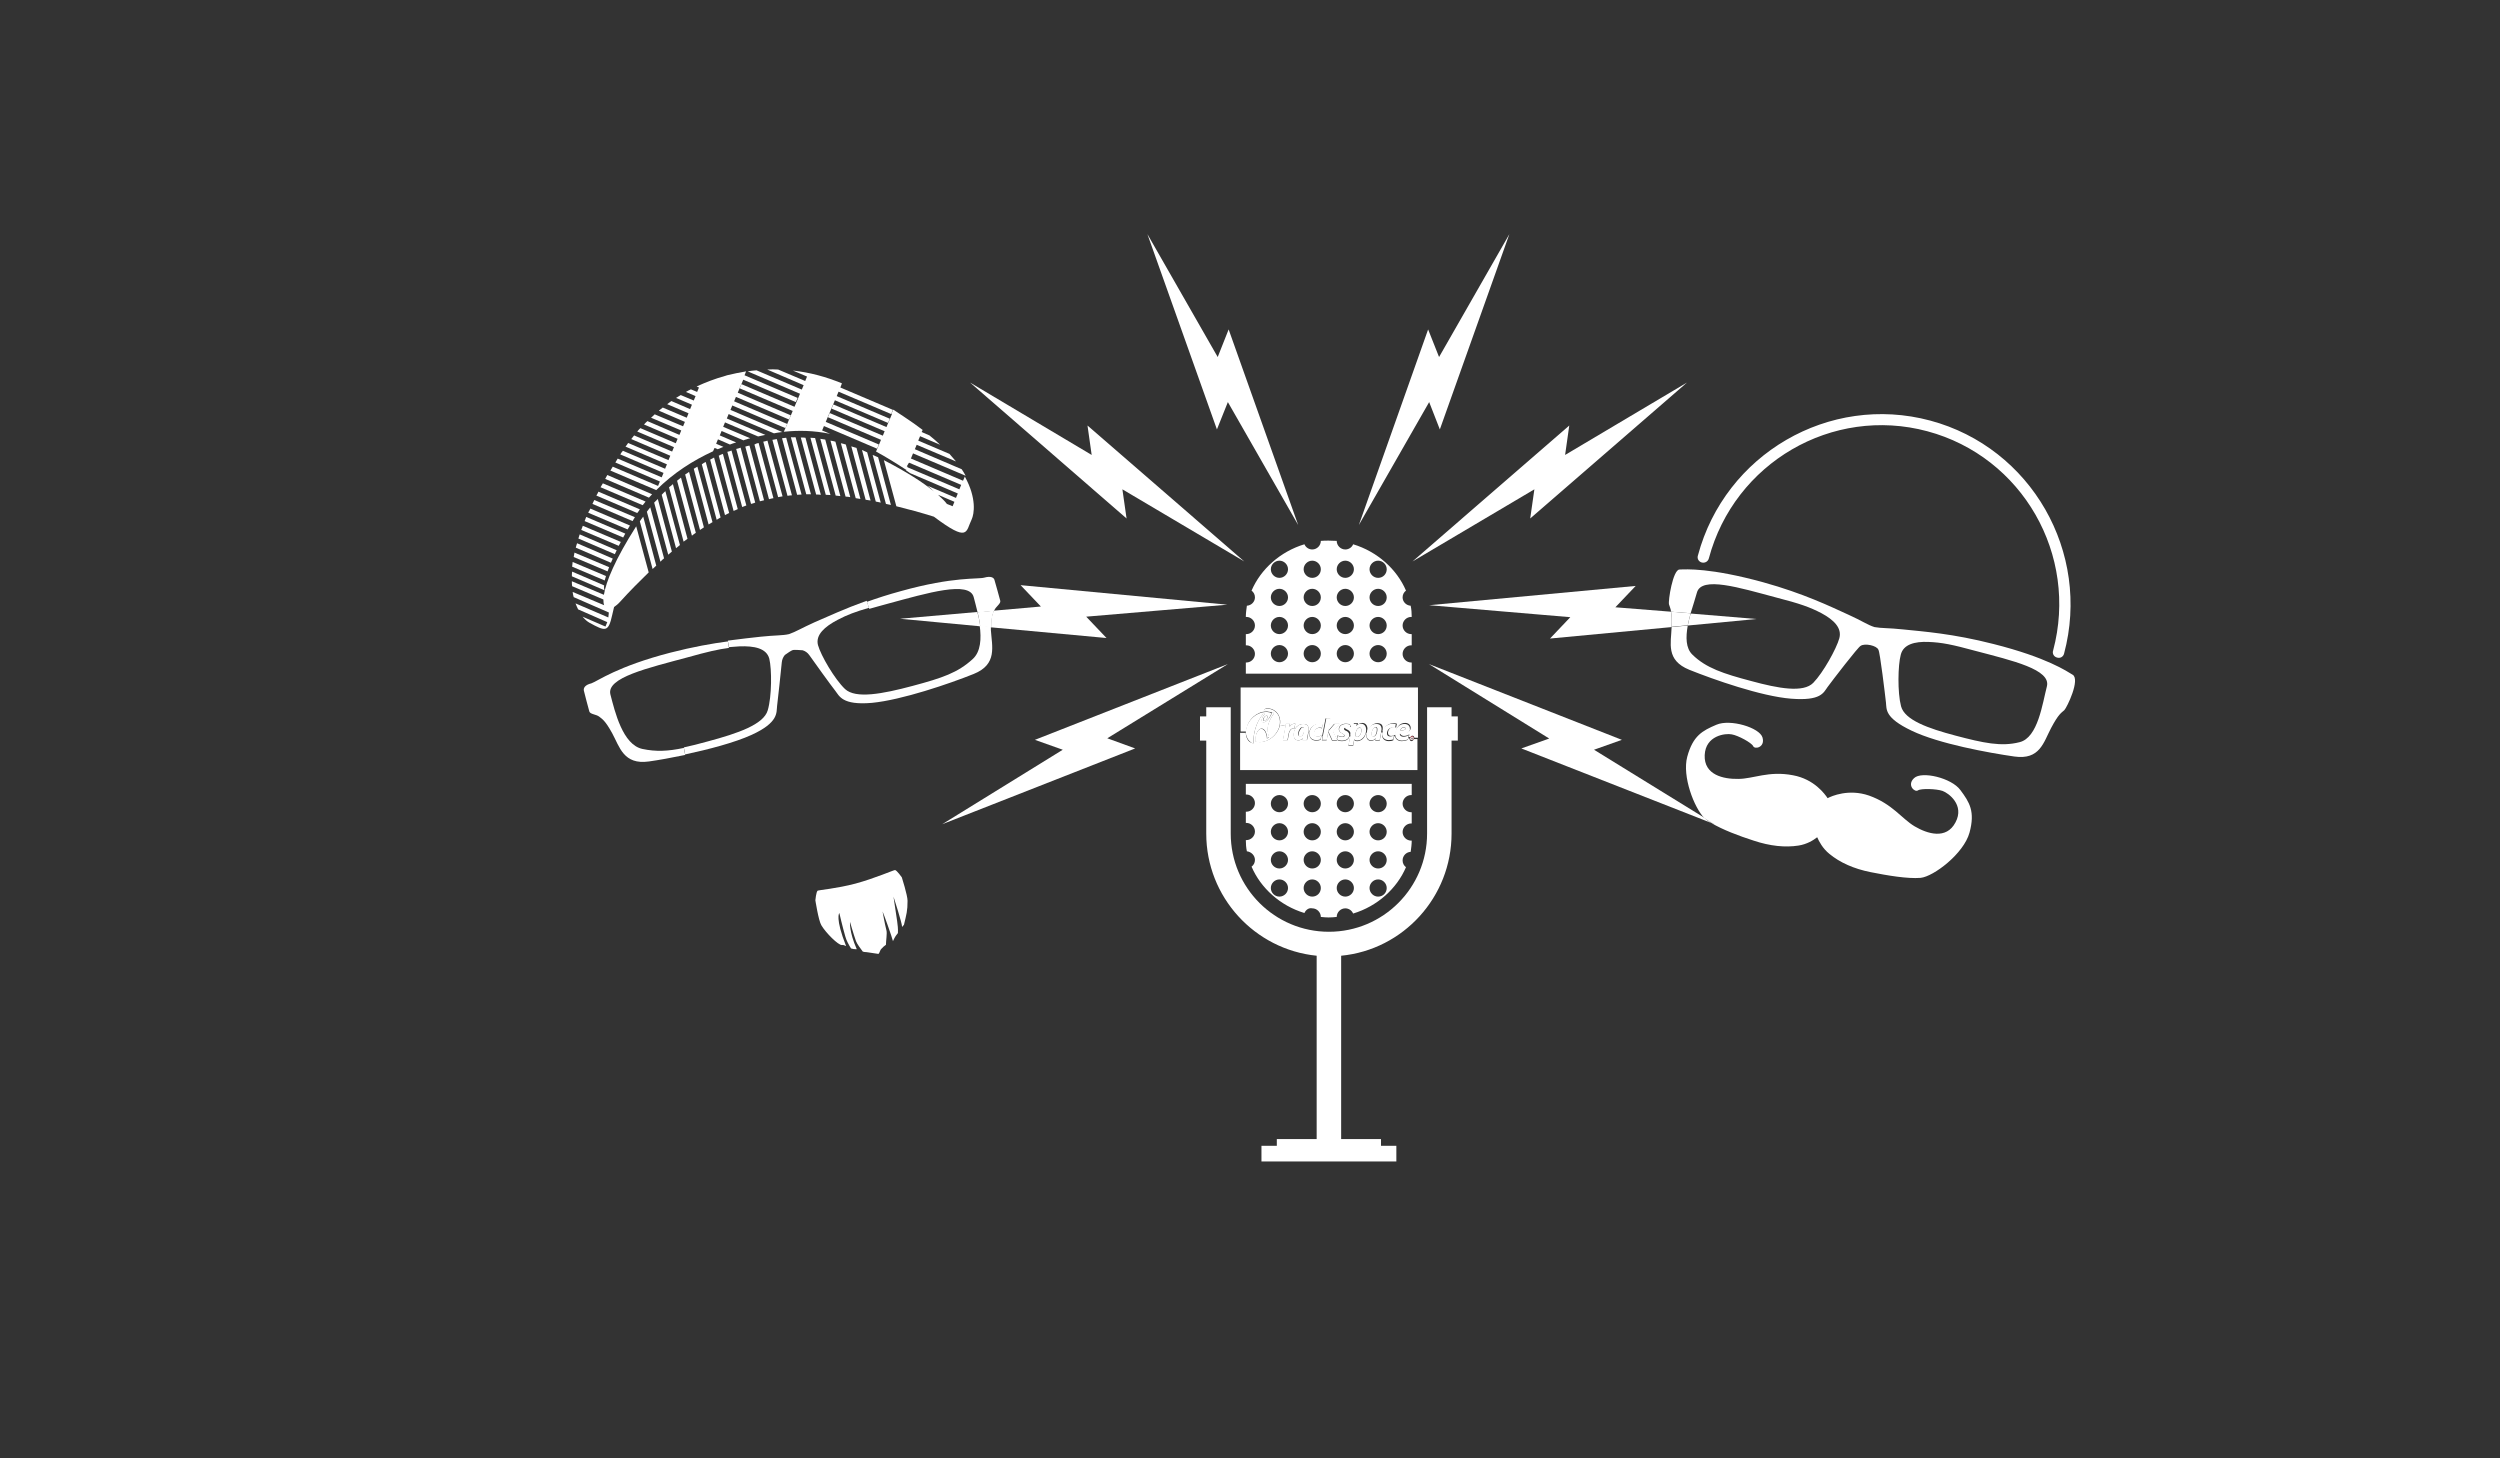 <?xml version="1.0" encoding="utf-8"?>
<!-- Generator: Adobe Illustrator 18.1.1, SVG Export Plug-In . SVG Version: 6.00 Build 0)  -->
<svg version="1.1" id="Layer_1" xmlns="http://www.w3.org/2000/svg" xmlns:xlink="http://www.w3.org/1999/xlink" x="0px" y="0px"
	 viewBox="0 0 960 560" enable-background="new 0 0 960 560" xml:space="preserve">
<rect x="0" y="0" width="960" height="560" fill="#333333" stroke="none"/>
<g>
	<g>
		<g id="XMLID_1_">
			<g>
				<path fill="#FFFFFF" d="M795.9,259.1c3,1.8-2.2,12.6-3.2,13.6c-1.1,1-2.2,1.4-5.1,6.9c-2.9,5.5-4.3,12.3-14.1,10.9
					s-29-4.9-39.4-9.9c-10.5-5-9.6-8.2-9.9-10.9c-0.3-2.7-2.3-19.5-2.9-20.2c-0.6-1.6-5.2-2.6-6.8-1.5c-0.9,0.3-11.1,13.6-12.7,15.8
					c-1.6,2.2-2.5,5.4-14,4.5c-11.5-0.9-29.9-7.4-39.1-11.1c-9.1-3.7-7-10.2-6.8-16.4l6.2-0.6c-0.8,4.5-0.8,8.7,1.8,11.2
					c5.2,5.1,11.9,7.3,22.5,10.1c10.6,2.9,20.1,4.6,23.9,0.7c3.8-3.9,8.9-13.1,10-17.1c1.1-4-2.2-7.1-6.8-9.6
					c-4.6-2.4-8.3-3.7-17.6-6.1c-13.9-3.7-28.6-8.3-30.3-1.8c-0.6,2.2-1.5,4.9-2.4,7.9l-7.5-0.6c-0.2-1.4-0.6-2-0.8-2.8
					c-0.4-1.4,1.5-13.3,4-13.4c2.6-0.1,11.8-0.7,32.2,4.9c15.5,4.3,25.8,9.3,32.8,12.5c5.1,2.3,7.3,3.9,9.9,4.7
					c2.7,0.5,5.4,0.3,11,0.9c7.7,0.8,19.1,1.6,34.7,5.6C786.1,252.5,793.7,257.8,795.9,259.1z M786,263.6
					c1.7-6.5-13.2-9.9-27.2-13.6c-9.2-2.5-13.1-3.3-18.3-3.5c-5.2-0.2-9.6,0.9-10.6,4.9c-1.1,4-1.3,14.5,0.1,19.8s10.4,8.5,21,11.3
					c10.6,2.8,17.5,4.3,24.5,2.5C782.6,283.3,784.3,270.1,786,263.6z"/>
				<path fill="#FFFFFF" d="M741.2,161.5c38.8,10.4,61.8,50.6,51.4,89.5c-0.3,1.2-1.5,1.9-2.7,1.5c-1.2-0.3-1.9-1.5-1.5-2.7
					c9.8-36.7-11.8-74.4-48.3-84.2c-36.5-9.8-74.1,12.1-83.9,48.8c-0.3,1.2-1.5,1.9-2.7,1.6c-1.2-0.3-1.9-1.5-1.5-2.7
					C662.4,174.4,702.4,151.1,741.2,161.5z"/>
				<path fill="#FFFFFF" d="M752.8,303.4c3.5,4.7,5.7,8.2,3.5,16.3c-2.2,8.1-13.8,16.9-18.8,17.4c-5,0.4-12.7-0.9-19.2-2.2
					c-6.5-1.3-11.8-3.7-15.8-7c-2.6-2.1-4-4.8-4.7-6.4c-1.4,1.1-3.9,2.7-7.2,3.2c-5.1,0.8-10.9,0.2-17.2-1.9
					c-5.6-1.8-12-4.2-16.3-6.8l1.2,0.5l-3.8-2.3c0,0,0,0,0,0c-4-4.1-8.6-16.1-6.6-23.6c2.2-8.1,5.8-10,11.2-12.3
					c5.3-2.3,16.6,1.1,17.7,4.9c1.1,3.8-3,4.7-3.6,3.3c-0.6-1.3-5.8-4.1-8.2-4.5c-2.4-0.5-10.1,0.4-10.4,8
					c-0.3,7.6,7.2,9.2,12.9,9.1c5.7,0,11.7-3.2,21-1.4c8.2,1.5,12.3,7.3,13.3,8.8c1.5-0.8,8.1-3.7,15.9-1c9,3.2,12.6,8.9,17.5,11.8
					c4.9,2.9,12.2,5.2,15.7-1.5c3.6-6.7-2.7-11.3-5-12.1c-2.3-0.8-8.2-1-9.4-0.2c-1.2,0.9-4.4-2-1.5-4.7
					C737.9,296,749.4,298.7,752.8,303.4z"/>
				<path fill="#FFFFFF" d="M674.5,237.7l-26.4,2.5c0.3-1.5,0.7-3.1,1.1-4.6L674.5,237.7z"/>
				<path fill="#FFFFFF" d="M658.4,316.5l-1.2-0.5c-0.5-0.3-1-0.6-1.5-1c-0.3-0.2-0.7-0.5-1-0.9L658.4,316.5z"/>
				<path fill="#FFFFFF" d="M657.1,316l-72.9-28.6l10.7-3.8L548.7,255l74.1,29.1l-10.7,3.8l42.5,26.2c0,0,0,0,0,0
					c0.3,0.4,0.7,0.6,1,0.9C656.1,315.4,656.6,315.7,657.1,316z"/>
				<path fill="#FFFFFF" d="M641.7,234.9l7.5,0.6c-0.4,1.5-0.8,3.1-1.1,4.6l-6.2,0.6c0-0.1,0-0.1,0-0.2
					C642,237.7,641.9,236,641.7,234.9z"/>
				<polygon fill="#FFFFFF" points="647.8,146.9 587.6,199.1 589.2,187.9 542.4,215.6 602.6,163.4 601,174.7 				"/>
				<path fill="#FFFFFF" d="M641.7,234.9c0.2,1.2,0.3,2.9,0.2,5.7c0,0.1,0,0.1,0,0.2l-46.7,4.4l7.8-8.2l-54.2-4.6l79.3-7.4l-7.8,8.2
					L641.7,234.9z"/>
				<polygon fill="#FFFFFF" points="579.6,89.9 552.9,164.9 548.8,154.4 521.8,201.6 548.4,126.5 552.6,137.1 				"/>
				<path fill="#FFFFFF" d="M559.8,275.1v9.3h-2.4v35.7c0,24.4-18.6,44.6-42.4,46.9v70.4h15.3v2.6h5.9v6h-51.8v-6h5.9v-2.6h15.3V367
					c-23.8-2.4-42.4-22.5-42.4-46.9v-35.7h-2.4v-9.3h2.4v-3.5h9.4v48.5c0,20.8,16.9,37.7,37.7,37.7c20.8,0,37.7-16.9,37.7-37.7
					v-48.5h9.4v3.5H559.8z"/>
				<path fill="#FFFFFF" d="M542,283.5l0-0.2l0-0.2h0.1h0c0,0,0.1,0,0.1,0c0,0,0,0,0.1,0c0.1,0,0.1,0.1,0.1,0.2
					c0,0.1-0.1,0.1-0.2,0.2c0,0,0,0-0.1,0C542.2,283.5,542.1,283.5,542,283.5L542,283.5L542,283.5z"/>
				<path fill="#BE1E2D" d="M542,283.4l0,0.2h0.1h0c0,0,0.1,0,0.1,0c0,0,0,0,0.1,0c0.1,0,0.1-0.1,0.2-0.2c0-0.1,0-0.1-0.1-0.2
					c0,0,0,0-0.1,0c0,0,0,0-0.1,0h0h-0.1L542,283.4z M541.9,283.4l0-0.3v0h0.2c0,0,0.1,0,0.1,0c0,0,0.1,0,0.1,0
					c0.1,0,0.2,0.1,0.2,0.2c0,0,0,0,0,0c0,0.1-0.1,0.2-0.2,0.3l0.1,0.4h-0.1l-0.1-0.4h-0.1h0H542l-0.1,0.4h-0.1c0,0,0,0,0,0l0.1-0.4
					v0L541.9,283.4z"/>
				<path fill="#FFFFFF" d="M542,283.1l0,0.3l-0.1,0.3v0l-0.1,0.4c0,0,0,0,0,0h0.1l0.1-0.4h0.1h0h0.1l0.1,0.4h0.1l-0.1-0.4
					c0.1,0,0.2-0.1,0.2-0.3c0,0,0,0,0,0c0-0.1-0.1-0.2-0.2-0.2c0,0,0,0-0.1,0c0,0-0.1,0-0.1,0L542,283.1L542,283.1z M541.5,283.5
					c0-0.4,0.4-0.7,0.8-0.7s0.6,0.3,0.6,0.7c0,0.4-0.4,0.7-0.8,0.7C541.7,284.2,541.4,283.9,541.5,283.5z"/>
				<path fill="#BE1E2D" d="M542.2,282.9c-0.4,0-0.7,0.3-0.8,0.7c0,0.4,0.2,0.7,0.6,0.7c0.4,0,0.7-0.3,0.8-0.7
					C542.9,283.2,542.6,282.9,542.2,282.9z M542.1,284.3c-0.4,0-0.8-0.4-0.7-0.8c0-0.1,0-0.1,0-0.2c0.1-0.4,0.4-0.6,0.8-0.6
					c0.4,0,0.8,0.4,0.7,0.8C542.9,284,542.5,284.3,542.1,284.3z"/>
				<path fill="#FFFFFF" d="M539.6,280.1c-0.3,0.3-0.9,0.4-1.9,0.4h0v0c0.2-0.6,0.7-1.2,1.4-1.2c0.4,0,0.6,0.2,0.6,0.5
					C539.7,279.9,539.7,280,539.6,280.1z"/>
				<path fill="#FFFFFF" d="M537.7,280.5c1,0,1.7-0.1,1.9-0.4c0.1-0.1,0.1-0.2,0.1-0.4c0-0.3-0.3-0.5-0.6-0.5
					C538.3,279.3,537.8,279.9,537.7,280.5L537.7,280.5L537.7,280.5z M541,281c-0.6,0.6-1.7,0.9-3.5,0.8h0v0c0,0.2,0.1,0.4,0.2,0.6
					c0.2,0.3,0.7,0.5,1.2,0.5c0.8,0,1.4-0.2,2.1-0.6h0l-0.2,1l-0.1,0.6c0,0,0,0,0,0c-0.9,0.4-1.9,0.5-2.3,0.5
					c-1.4,0-2.4-0.7-2.6-1.9c0-0.2-0.1-0.4-0.1-0.7c0-0.9,0.3-1.9,1-2.6c0.7-0.8,1.6-1.2,2.6-1.2c1.3,0,2.1,0.7,2.1,1.9
					C541.5,280.3,541.3,280.7,541,281z"/>
				<path fill="#FFFFFF" d="M530.9,281c0.4-1.8,1.9-3.1,3.9-3.1c0.5,0,0.9,0.1,1.2,0.2c0,0,0,0,0,0l-0.3,1.5c0,0,0,0,0,0s0,0,0,0
					c-0.3-0.2-0.6-0.2-1-0.2c-1.3,0-2.1,1.1-2.1,2.2c0,0.9,0.6,1.2,1.2,1.2c0.5,0,1-0.1,1.5-0.4c0,0,0,0,0,0v0l-0.3,1.5
					c-0.4,0.2-1.1,0.3-1.7,0.3c-1.6,0-2.6-1-2.6-2.5C530.8,281.5,530.9,281.3,530.9,281z"/>
				<path fill="#FFFFFF" d="M526.6,281.8c0-0.7,0.4-1.6,0.8-2.1c0.2-0.2,0.5-0.4,0.7-0.4c0.4,0,0.6,0.2,0.6,0.7c0,0.1,0,0.3,0,0.5
					c0,0.2-0.1,0.4-0.1,0.7c-0.2,1-0.8,1.7-1.4,1.7C526.9,282.9,526.6,282.5,526.6,281.8z"/>
				<path fill="#FFFFFF" d="M526.5,284.3c-1.2,0-1.8-1.1-1.8-2.1c0-0.3,0-0.6,0.1-0.9c0.2-0.9,0.6-1.7,1.2-2.3c0.7-0.7,1.5-1,2.5-1
					c0.7,0,1.3,0.2,1.6,0.6c0.5,0.6,0.5,1.5,0.3,2.2l0,0.2l-0.6,3.2c0,0,0,0,0,0h-1.7c0,0,0,0,0,0l0.1-0.8c0,0,0,0,0,0c0,0,0,0,0,0
					C527.9,284,527.3,284.3,526.5,284.3z M527.5,279.7c-0.5,0.5-0.8,1.4-0.8,2.1c0,0.6,0.2,1,0.7,1c0.7,0,1.2-0.7,1.4-1.7
					c0-0.2,0.1-0.5,0.1-0.7c0-0.2,0-0.4,0-0.5c0-0.4-0.2-0.7-0.6-0.7C528,279.3,527.7,279.4,527.5,279.7z"/>
				<path fill="#FFFFFF" d="M522.8,280.4c0,1.2-0.7,2.6-1.7,2.6c-0.8,0-0.6-1.2-0.5-1.6c0.2-1.2,0.8-1.9,1.5-1.9
					C522.7,279.4,522.8,280.1,522.8,280.4z"/>
				<path fill="#FFFFFF" d="M521.1,283c1,0,1.7-1.4,1.7-2.6c0-0.3-0.1-1-0.7-1c-0.7,0-1.2,0.8-1.5,1.9
					C520.5,281.8,520.3,283,521.1,283z M518.5,282.6l0.9-4.6c0,0,0,0,0,0l1.6,0c0,0,0,0,0,0c0,0,0,0,0,0l-0.2,0.8c0,0,0,0,0,0
					c0,0,0,0,0,0l0,0c0.5-0.6,1.1-0.9,1.8-0.9c1.2,0,2,0.9,2,2.3c0,0.3,0,0.6-0.1,1c-0.2,1.1-0.9,2.2-1.9,2.8
					c-1.2,0.6-2.2,0.4-2.6-0.1l-0.4,2.3c0,0,0,0,0,0h-1.8c0,0,0,0,0,0c0,0,0,0,0,0L518.5,282.6z"/>
				<path fill="#FFFFFF" d="M518.1,282.2c0,0.1,0,0.3,0,0.4c-0.1,0.4-0.2,0.7-0.5,1c-0.5,0.5-1.3,0.8-2.3,0.8
					c-0.7,0-1.5-0.2-1.9-0.5c0,0,0,0,0,0l0.3-1.4v0c0,0,0,0,0,0c0.4,0.3,1.2,0.5,1.8,0.5c0.5,0,0.8-0.2,0.8-0.5
					c0-0.3-0.2-0.5-0.8-0.8c-0.9-0.4-1.3-1-1.3-1.6c0-1.3,1.1-2.1,2.7-2.1c0.8,0,1.3,0.2,1.6,0.3c0,0,0,0,0,0l-0.2,1.4h0
					c0,0,0,0,0,0c-0.3-0.2-0.8-0.3-1.4-0.3c-0.5,0-0.8,0.2-0.8,0.5c0,0.2,0.2,0.5,0.7,0.7C517.4,280.8,518.1,281.3,518.1,282.2z"/>
				<path fill="#FFFFFF" d="M512,280.9l1.4,3l0.1,0.3v0c0,0,0,0,0,0h-1.9h0l-1.5-3.3v0l0-0.1c0,0,0,0,0,0l2.4-2.8c0,0,0,0,0,0h2
					c0,0,0,0,0,0c0,0,0,0,0,0L512,280.9z"/>
				<path fill="#FFFFFF" d="M510.1,280.8C510.1,280.8,510.1,280.8,510.1,280.8L510.1,280.8l0,0.1c0,0,0,0,0,0l-0.6,3.2c0,0,0,0,0,0
					h-1.8v0l0.3-1.6l1.3-6.7v0h1.8l0,0L510.1,280.8z"/>
				<path fill="#FFFFFF" d="M506.8,279.4c-1.3,0-2.1,1.1-2.1,2.2c0,0.9,0.6,1.2,1.2,1.2c0.5,0,0.9-0.1,1.5-0.4h0c0,0,0,0,0,0
					l-0.3,1.5c0,0,0,0,0,0c-0.4,0.2-1.1,0.3-1.7,0.3c-1.6,0-2.6-1-2.6-2.5c0-0.3,0-0.5,0.1-0.8c0.4-1.8,1.9-3.1,3.9-3.1
					c0.5,0,0.9,0.1,1.2,0.2c0,0,0,0,0,0l-0.3,1.5c0,0,0,0,0,0h0C507.5,279.5,507.1,279.4,506.8,279.4z"/>
				<path fill="#FFFFFF" d="M500.2,279.3c0.4,0,0.6,0.2,0.6,0.7c0,0.1,0,0.3,0,0.5c0,0.2-0.1,0.4-0.1,0.7c-0.2,1-0.8,1.7-1.4,1.7
					c-0.4,0-0.6-0.4-0.6-1c0-0.7,0.4-1.6,0.9-2.1C499.7,279.4,499.9,279.3,500.2,279.3z"/>
				<path fill="#FFFFFF" d="M500.1,284.2l0.1-0.8c0,0,0,0,0,0c0,0,0,0,0,0c-0.3,0.6-1,0.9-1.7,0.9c-1.2,0-1.8-1.1-1.8-2.1
					c0-0.8,0.2-1.6,0.6-2.3c0.2-0.4,0.4-0.7,0.7-0.9c0.7-0.7,1.5-1,2.5-1c0.7,0,1.3,0.2,1.6,0.6c0.5,0.6,0.5,1.5,0.3,2.2l0,0.2
					l-0.6,3.2c0,0,0,0,0,0L500.1,284.2C500.1,284.2,500.1,284.2,500.1,284.2L500.1,284.2z M500.6,281.1c0-0.2,0.1-0.5,0.1-0.7
					c0-0.2,0.1-0.4,0-0.5c0-0.4-0.2-0.7-0.6-0.7c-0.2,0-0.5,0.1-0.7,0.4c-0.5,0.5-0.9,1.4-0.9,2.1c0,0.6,0.2,1,0.6,1
					C499.9,282.9,500.5,282.2,500.6,281.1z"/>
				<polygon fill="#FFFFFF" points="471.8,126.5 498.5,201.6 471.5,154.4 467.3,164.9 440.6,89.9 467.6,137.1 				"/>
				<path fill="#FFFFFF" d="M495.2,279.1C495.2,279.1,495.2,279.1,495.2,279.1c0.5-0.8,1.1-1.2,1.9-1.2c0.1,0,0.2,0,0.3,0
					c0,0,0,0,0,0l-0.4,1.8h0c-0.1,0-0.2,0-0.3,0c-1.2,0-1.7,1.2-1.9,2.2l-0.4,2.3c0,0,0,0,0,0h-1.8c0,0,0,0,0,0l1-5.4h0l0.1-0.8
					c0,0,0,0,0,0h1.6c0,0,0,0,0,0L495.2,279.1C495.1,279.1,495.1,279.1,495.2,279.1z"/>
				<path fill="#FFFFFF" d="M518.4,278.2C518.4,278.2,518.4,278.2,518.4,278.2c-0.3-0.2-0.8-0.3-1.6-0.3c-1.6,0-2.7,0.9-2.7,2.1
					c0,0.6,0.4,1.2,1.3,1.6c0.5,0.3,0.8,0.5,0.8,0.8c0,0.3-0.3,0.5-0.8,0.5c-0.6,0-1.4-0.3-1.8-0.5c0,0,0,0,0,0v0l-0.3,1.4
					c0,0,0,0,0,0l-0.1,0l-1.4-3l2.5-2.8c0,0,0,0,0,0c0,0,0,0,0,0h-2c0,0,0,0,0,0l-2.4,2.8c0,0,0,0,0,0c0,0,0,0,0,0l0.9-4.9l0,0h-1.8
					v0l-1.3,6.7l-0.5-0.1c0,0,0,0,0,0h0c-0.6,0.3-1,0.4-1.5,0.4c-0.6,0-1.2-0.3-1.2-1.2c0-1.1,0.8-2.2,2.1-2.2c0.4,0,0.7,0.1,1,0.2
					h0c0,0,0,0,0,0l0.3-1.5c0,0,0,0,0,0c-0.3-0.1-0.8-0.2-1.2-0.2c-2,0-3.6,1.3-3.9,3.1l-0.4-0.1l0-0.2c0.1-0.7,0.2-1.6-0.3-2.2
					c-0.3-0.4-0.9-0.6-1.6-0.6c-1,0-1.8,0.4-2.5,1c-0.3,0.3-0.5,0.6-0.7,0.9l-0.3-0.2l0.4-1.8c0,0,0,0,0,0c-0.1,0-0.2,0-0.3,0
					c-0.7,0-1.4,0.4-1.9,1.2c0,0,0,0,0,0c0,0,0,0,0,0l0.2-1.1c0,0,0,0,0,0h-1.6c0,0,0,0,0,0l-0.1,0.8h0l-2.2-0.4
					c0.1-0.5,0.1-1.1,0.1-1.6c-0.2-3-2.5-5-5.5-4.8c-0.3,0.3-0.6,0.6-0.8,0.9h0c0,0,0,0,0,0c0.4,0,0.7-0.1,1-0.1
					c0.9,0,1.7,0.2,2.4,0.5l-0.2,0.3c-1.1-0.4-2.4-0.5-3.8-0.2c-3.5,0.9-6.1,4.2-6.1,7.5h-2.2v-16.9h68.1v19.3h-1.4
					c0-0.4-0.3-0.8-0.7-0.8c-0.4,0-0.7,0.3-0.8,0.6l-0.6-0.1l0.2-1h0c-0.7,0.4-1.4,0.6-2.1,0.6c-0.5,0-0.9-0.2-1.2-0.5
					c-0.1-0.2-0.2-0.4-0.2-0.6v0h0c1.7,0,2.8-0.2,3.5-0.8c0.3-0.3,0.5-0.7,0.5-1.2c0-1.1-0.9-1.9-2.1-1.9c-1,0-2,0.4-2.6,1.2
					c-0.6,0.7-1,1.7-1,2.6c0,0.2,0,0.5,0.1,0.7l-0.4,0.1v0c0,0,0,0,0,0c-0.5,0.3-1,0.4-1.5,0.4c-0.6,0-1.2-0.3-1.2-1.2
					c0-1.1,0.8-2.2,2.1-2.2c0.4,0,0.7,0.1,1,0.2c0,0,0,0,0,0s0,0,0,0l0.3-1.5c0,0,0,0,0,0c-0.3-0.1-0.8-0.2-1.2-0.2
					c-2,0-3.6,1.3-3.9,3.1l-0.4-0.1l0-0.2c0.1-0.7,0.2-1.6-0.3-2.2c-0.4-0.4-0.9-0.6-1.6-0.6c-1,0-1.8,0.4-2.5,1
					c-0.6,0.6-1,1.4-1.2,2.3l-0.3-0.1c0.1-0.3,0.1-0.6,0.1-1c0-1.4-0.8-2.3-2-2.3c-0.7,0-1.3,0.3-1.8,0.9l0,0c0,0,0,0,0,0
					c0,0,0,0,0,0l0.2-0.8c0,0,0,0,0,0c0,0,0,0,0,0l-1.6,0c0,0,0,0,0,0l-0.9,4.6l-0.4-0.1c0-0.1,0-0.3,0-0.4c0-0.9-0.7-1.4-1.4-1.7
					c-0.5-0.2-0.7-0.4-0.7-0.7c0-0.3,0.3-0.5,0.8-0.5c0.6,0,1.1,0.2,1.4,0.3c0,0,0,0,0,0h0L518.4,278.2z"/>
				<path fill="#FFFFFF" d="M532.5,218.6c0-1.8-1.5-3.3-3.3-3.3c-1.8,0-3.3,1.5-3.3,3.3c0,1.8,1.5,3.3,3.3,3.3
					C531.1,221.9,532.5,220.4,532.5,218.6z M480.6,226.8c3.5-8.2,11-15,20.3-17.8c0.5,1.2,1.7,2,3,2c1.8,0,3.3-1.5,3.3-3.3
					c1-0.1,2-0.1,3-0.1c1,0,2.1,0.1,3.1,0.1c0,1.8,1.5,3.3,3.3,3.3c1.4,0,2.6-0.9,3-2c9.3,2.8,16.8,9.6,20.3,17.8
					c-0.8,0.6-1.3,1.5-1.3,2.6c0,1.7,1.4,3.1,3.1,3.2c0.3,1.4,0.4,2.9,0.4,4.3c-0.1,0-0.1,0-0.2,0c-1.8,0-3.3,1.5-3.3,3.3
					s1.5,3.3,3.3,3.3c0.1,0,0.1,0,0.2,0v4.3c-0.1,0-0.1,0-0.2,0c-1.8,0-3.3,1.5-3.3,3.3c0,1.8,1.5,3.3,3.3,3.3c0.1,0,0.1,0,0.2,0
					v4.3h-63.7v-4.3c0.1,0,0.1,0,0.2,0c1.8,0,3.3-1.5,3.3-3.3c0-1.8-1.5-3.3-3.3-3.3c-0.1,0-0.1,0-0.2,0v-4.3c0.1,0,0.1,0,0.2,0
					c1.8,0,3.3-1.5,3.3-3.3s-1.5-3.3-3.3-3.3c-0.1,0-0.1,0-0.2,0c0-1.4,0.2-2.9,0.4-4.3c1.7-0.1,3.1-1.5,3.1-3.2
					C481.9,228.3,481.4,227.4,480.6,226.8z M491.3,215.3c-1.8,0-3.3,1.5-3.3,3.3c0,1.8,1.5,3.3,3.3,3.3c1.8,0,3.3-1.5,3.3-3.3
					C494.6,216.8,493.1,215.3,491.3,215.3z M532.5,229.4c0-1.8-1.5-3.3-3.3-3.3c-1.8,0-3.3,1.5-3.3,3.3c0,1.8,1.5,3.3,3.3,3.3
					C531.1,232.7,532.5,231.2,532.5,229.4z M532.5,240.2c0-1.8-1.5-3.3-3.3-3.3c-1.8,0-3.3,1.5-3.3,3.3s1.5,3.3,3.3,3.3
					C531.1,243.5,532.5,242,532.5,240.2z M532.5,251c0-1.8-1.5-3.3-3.3-3.3c-1.8,0-3.3,1.5-3.3,3.3c0,1.8,1.5,3.3,3.3,3.3
					C531.1,254.3,532.5,252.8,532.5,251z M519.9,218.6c0-1.8-1.5-3.3-3.3-3.3c-1.8,0-3.3,1.5-3.3,3.3c0,1.8,1.5,3.3,3.3,3.3
					C518.4,221.9,519.9,220.4,519.9,218.6z M519.9,229.4c0-1.8-1.5-3.3-3.3-3.3c-1.8,0-3.3,1.5-3.3,3.3c0,1.8,1.5,3.3,3.3,3.3
					C518.4,232.7,519.9,231.2,519.9,229.4z M519.9,240.2c0-1.8-1.5-3.3-3.3-3.3c-1.8,0-3.3,1.5-3.3,3.3s1.5,3.3,3.3,3.3
					C518.4,243.5,519.9,242,519.9,240.2z M519.9,251c0-1.8-1.5-3.3-3.3-3.3c-1.8,0-3.3,1.5-3.3,3.3c0,1.8,1.5,3.3,3.3,3.3
					C518.4,254.3,519.9,252.8,519.9,251z M507.2,218.6c0-1.8-1.5-3.3-3.3-3.3c-1.8,0-3.3,1.5-3.3,3.3c0,1.8,1.5,3.3,3.3,3.3
					C505.8,221.9,507.2,220.4,507.2,218.6z M507.2,229.4c0-1.8-1.5-3.3-3.3-3.3c-1.8,0-3.3,1.5-3.3,3.3c0,1.8,1.5,3.3,3.3,3.3
					C505.8,232.7,507.2,231.2,507.2,229.4z M507.2,240.2c0-1.8-1.5-3.3-3.3-3.3c-1.8,0-3.3,1.5-3.3,3.3s1.5,3.3,3.3,3.3
					C505.8,243.5,507.2,242,507.2,240.2z M507.2,251c0-1.8-1.5-3.3-3.3-3.3c-1.8,0-3.3,1.5-3.3,3.3c0,1.8,1.5,3.3,3.3,3.3
					C505.8,254.3,507.2,252.8,507.2,251z M494.6,229.4c0-1.8-1.5-3.3-3.3-3.3c-1.8,0-3.3,1.5-3.3,3.3c0,1.8,1.5,3.3,3.3,3.3
					C493.1,232.7,494.6,231.2,494.6,229.4z M494.6,240.2c0-1.8-1.5-3.3-3.3-3.3c-1.8,0-3.3,1.5-3.3,3.3s1.5,3.3,3.3,3.3
					C493.1,243.5,494.6,242,494.6,240.2z M494.6,251c0-1.8-1.5-3.3-3.3-3.3c-1.8,0-3.3,1.5-3.3,3.3c0,1.8,1.5,3.3,3.3,3.3
					C493.1,254.3,494.6,252.8,494.6,251z"/>
				<path fill="#FFFFFF" d="M532.5,341c0-1.8-1.5-3.3-3.3-3.3c-1.8,0-3.3,1.5-3.3,3.3c0,1.8,1.5,3.3,3.3,3.3
					C531.1,344.3,532.5,342.8,532.5,341z M500.9,350.6c-9.3-2.8-16.8-9.6-20.3-17.8c0.8-0.6,1.3-1.5,1.3-2.6c0-1.7-1.4-3.1-3.1-3.3
					c-0.3-1.4-0.4-2.8-0.4-4.3c0.1,0,0.1,0,0.2,0c1.8,0,3.3-1.5,3.3-3.3s-1.5-3.3-3.3-3.3c-0.1,0-0.1,0-0.2,0v-4.3
					c0.1,0,0.1,0,0.2,0c1.8,0,3.3-1.5,3.3-3.3c0-1.8-1.5-3.3-3.3-3.3c-0.1,0-0.1,0-0.2,0V301h63.7v4.3c-0.1,0-0.1,0-0.2,0
					c-1.8,0-3.3,1.5-3.3,3.3c0,1.8,1.5,3.3,3.3,3.3c0.1,0,0.1,0,0.2,0v4.3c-0.1,0-0.1,0-0.2,0c-1.8,0-3.3,1.5-3.3,3.3
					s1.5,3.3,3.3,3.3c0.1,0,0.1,0,0.2,0c0,1.4-0.2,2.9-0.4,4.3c-1.7,0.1-3.1,1.5-3.1,3.3c0,1.1,0.5,2,1.3,2.6
					c-3.5,8.2-11,15-20.3,17.8c-0.5-1.2-1.7-2-3-2c-1.8,0-3.3,1.5-3.3,3.3c-1,0.1-2,0.2-3.1,0.2c-1,0-2-0.1-3-0.2
					c0-1.8-1.5-3.3-3.3-3.3C502.6,348.5,501.4,349.4,500.9,350.6z M488,341c0,1.8,1.5,3.3,3.3,3.3c1.8,0,3.3-1.5,3.3-3.3
					c0-1.8-1.5-3.3-3.3-3.3C489.5,337.7,488,339.2,488,341z M532.5,308.6c0-1.8-1.5-3.3-3.3-3.3c-1.8,0-3.3,1.5-3.3,3.3
					c0,1.8,1.5,3.3,3.3,3.3C531.1,311.9,532.5,310.4,532.5,308.6z M532.5,319.4c0-1.8-1.5-3.3-3.3-3.3c-1.8,0-3.3,1.5-3.3,3.3
					s1.5,3.3,3.3,3.3C531.1,322.7,532.5,321.2,532.5,319.4z M532.5,330.2c0-1.8-1.5-3.3-3.3-3.3c-1.8,0-3.3,1.5-3.3,3.3
					s1.5,3.3,3.3,3.3C531.1,333.5,532.5,332,532.5,330.2z M519.9,308.6c0-1.8-1.5-3.3-3.3-3.3c-1.8,0-3.3,1.5-3.3,3.3
					c0,1.8,1.5,3.3,3.3,3.3C518.4,311.9,519.9,310.4,519.9,308.6z M519.9,319.4c0-1.8-1.5-3.3-3.3-3.3c-1.8,0-3.3,1.5-3.3,3.3
					s1.5,3.3,3.3,3.3C518.4,322.7,519.9,321.2,519.9,319.4z M519.9,330.2c0-1.8-1.5-3.3-3.3-3.3c-1.8,0-3.3,1.5-3.3,3.3
					s1.5,3.3,3.3,3.3C518.4,333.5,519.9,332,519.9,330.2z M519.9,341c0-1.8-1.5-3.3-3.3-3.3c-1.8,0-3.3,1.5-3.3,3.3
					c0,1.8,1.5,3.3,3.3,3.3C518.4,344.3,519.9,342.8,519.9,341z M507.2,308.6c0-1.8-1.5-3.3-3.3-3.3c-1.8,0-3.3,1.5-3.3,3.3
					c0,1.8,1.5,3.3,3.3,3.3C505.8,311.9,507.2,310.4,507.2,308.6z M507.2,319.4c0-1.8-1.5-3.3-3.3-3.3c-1.8,0-3.3,1.5-3.3,3.3
					s1.5,3.3,3.3,3.3C505.8,322.7,507.2,321.2,507.2,319.4z M507.2,330.2c0-1.8-1.5-3.3-3.3-3.3c-1.8,0-3.3,1.5-3.3,3.3
					s1.5,3.3,3.3,3.3C505.8,333.5,507.2,332,507.2,330.2z M507.2,341c0-1.8-1.5-3.3-3.3-3.3c-1.8,0-3.3,1.5-3.3,3.3
					c0,1.8,1.5,3.3,3.3,3.3C505.8,344.3,507.2,342.8,507.2,341z M494.6,308.6c0-1.8-1.5-3.3-3.3-3.3c-1.8,0-3.3,1.5-3.3,3.3
					c0,1.8,1.5,3.3,3.3,3.3C493.1,311.9,494.6,310.4,494.6,308.6z M494.6,319.4c0-1.8-1.5-3.3-3.3-3.3c-1.8,0-3.3,1.5-3.3,3.3
					s1.5,3.3,3.3,3.3C493.1,322.7,494.6,321.2,494.6,319.4z M494.6,330.2c0-1.8-1.5-3.3-3.3-3.3c-1.8,0-3.3,1.5-3.3,3.3
					s1.5,3.3,3.3,3.3C493.1,333.5,494.6,332,494.6,330.2z"/>
				<path fill="#FFFFFF" d="M486.4,274.8c0.4,0,0.5,0.5,0.2,1c-0.2,0.5-0.8,1-1.1,1c-0.4,0-0.5-0.4-0.2-1
					C485.5,275.2,486,274.8,486.4,274.8z"/>
				<path fill="#FFFFFF" d="M486,272.1c3-0.2,5.4,1.8,5.5,4.8c0,0.5,0,1.1-0.1,1.6c-0.6,2.9-3,5.5-6,6.3c-1.2,0.3-2.4,0.3-3.4,0l0,0
					c-0.1-1.4,0.2-2.8,0.8-3.8c0.9-1.6,2.4-1.5,3.2,0.3c0.3,0.7,0.5,1.5,0.5,2.3l0,0c0.3-0.2,0.6-0.3,0.8-0.5c0,0,0,0,0,0
					c-0.3-0.9-0.6-1.8-0.6-2.9c0-1.6,0.6-3.6,2.5-6.3c0,0,0,0,0,0c-0.2-0.2-0.5-0.3-0.7-0.4c-0.6-0.3-1.5-0.5-2.4-0.5
					c-0.3,0-0.6,0-1,0.1c0,0,0,0,0,0h0C485.4,272.7,485.6,272.4,486,272.1z"/>
				<path fill="#FFFFFF" d="M486.6,275.8c0.3-0.5,0.2-1-0.2-1c-0.4,0-0.9,0.4-1.2,1c-0.3,0.5-0.2,1,0.2,1
					C485.8,276.7,486.4,276.3,486.6,275.8z M485,274.2c-2.7,3.3-3.8,7.5-3.7,11.4c0,0,0,0,0,0c-0.8-0.3-1.5-0.9-2-1.6
					s-0.8-1.6-0.9-2.5v0c0-0.1,0-0.2,0-0.4c0-3.3,2.7-6.6,6.1-7.5c1.4-0.3,2.7-0.3,3.8,0.2c0,0,0,0,0,0c-0.2,0.6-0.6,1.4-1,2
					c-0.8,1.2-1.9,1.9-2.5,1.6c-0.6-0.3-0.5-1.4,0.3-2.6c0.2-0.3,0.4-0.5,0.6-0.7c0,0,0,0,0,0l0,0
					C485.5,274.1,485.2,274.1,485,274.2C485,274.2,485,274.2,485,274.2z"/>
				<path fill="#FFFFFF" d="M481.3,285.5c-0.1-3.8,1-8.1,3.7-11.4c0,0,0,0,0,0c0.3-0.1,0.5-0.1,0.8-0.1l0,0c0,0,0,0,0,0
					c-0.2,0.2-0.4,0.5-0.6,0.7c-0.8,1.2-0.9,2.3-0.3,2.6c0.6,0.3,1.8-0.5,2.5-1.6c0.4-0.6,0.8-1.3,1-2c0,0,0,0,0,0l0.2-0.3
					c0.3,0.1,0.5,0.3,0.7,0.4c0,0,0,0,0,0c-1.9,2.7-2.5,4.7-2.5,6.3c0,1.1,0.3,2,0.6,2.9c0,0,0,0,0,0c-0.3,0.2-0.5,0.3-0.8,0.5l0,0
					c0-0.8-0.2-1.6-0.5-2.3c-0.8-1.8-2.2-1.9-3.2-0.3c-0.6,1-0.8,2.4-0.8,3.8l0,0c1,0.3,2.2,0.4,3.4,0c3-0.8,5.4-3.4,6-6.3l2.2,0.4
					l-1,5.4c0,0,0,0,0,0h1.8c0,0,0,0,0,0l0.4-2.3c0.2-1,0.7-2.2,1.9-2.2c0.1,0,0.2,0,0.3,0h0l0.3,0.2c-0.4,0.7-0.6,1.5-0.6,2.3
					c0,1.1,0.5,2.1,1.8,2.1c0.7,0,1.4-0.4,1.7-0.9c0,0,0,0,0,0c0,0,0,0,0,0l-0.1,0.8v0c0,0,0,0,0,0h1.7c0,0,0,0,0,0l0.6-3.2l0.4,0.1
					c0,0.3-0.1,0.5-0.1,0.8c0,1.5,1,2.5,2.6,2.5c0.7,0,1.3-0.1,1.7-0.3c0,0,0,0,0,0l0.3-1.5l0.5,0.1l-0.3,1.6v0h1.8c0,0,0,0,0,0
					l0.6-3.2c0,0,0,0,0,0l1.5,3.3h0h1.9c0,0,0,0,0,0v0l-0.1-0.3l0.1,0c0.4,0.3,1.1,0.5,1.9,0.5c1,0,1.8-0.3,2.3-0.8
					c0.3-0.3,0.5-0.6,0.5-1l0.4,0.1l-0.7,3.5c0,0,0,0,0,0c0,0,0,0,0,0h1.8c0,0,0,0,0,0l0.4-2.3c0.3,0.5,1.4,0.8,2.6,0.1
					c1-0.5,1.7-1.6,1.9-2.8l0.3,0.1c-0.1,0.3-0.1,0.6-0.1,0.9c0,1.1,0.5,2.1,1.8,2.1c0.7,0,1.4-0.4,1.7-0.9c0,0,0,0,0,0c0,0,0,0,0,0
					l-0.1,0.8c0,0,0,0,0,0h1.7c0,0,0,0,0,0l0.6-3.2l0.4,0.1c0,0.3-0.1,0.5-0.1,0.8c0,1.5,1,2.5,2.6,2.5c0.7,0,1.3-0.1,1.7-0.3
					l0.3-1.5l0.4-0.1c0.2,1.2,1.2,1.9,2.6,1.9c0.4,0,1.4-0.1,2.3-0.5c0,0,0,0,0,0l0.1-0.6l0.6,0.1c0,0,0,0.1,0,0.2
					c0,0.4,0.3,0.8,0.7,0.8s0.8-0.4,0.9-0.8h1.4v11.9h-68.1v-14.3h2.2c0,0.1,0,0.2,0,0.4v0c0.1,1,0.4,1.8,0.9,2.5
					S480.5,285.2,481.3,285.5C481.3,285.6,481.3,285.6,481.3,285.5z"/>
				<polygon fill="#FFFFFF" points="477.8,215.6 431,187.9 432.6,199.1 372.5,146.9 419.2,174.7 417.6,163.4 				"/>
				<polygon fill="#FFFFFF" points="471.5,255 425.2,283.5 435.9,287.4 361.8,316.5 408.1,287.9 397.4,284.1 				"/>
				<path fill="#FFFFFF" d="M471.3,232.2l-54.2,4.6l7.8,8.2l-44.3-4.1c0-4.3,0.6-5.2,1-6.4l18.1-1.6l-7.8-8.2L471.3,232.2z"/>
				<path fill="#FFFFFF" d="M384.1,230.7c0.3,1.1-1.8,2.3-2.3,3.7c0,0.1-0.1,0.1-0.1,0.2l-6.3,0.6c-0.5-2.2-1.1-4.3-1.5-5.9
					c-1.7-6.4-17.7-1.6-32.9,2.5c-2.8,0.8-5.2,1.4-7.2,2l-0.9-2.7c3.9-1.4,8.2-2.8,13-4.1c20.4-5.7,29.7-4.5,32.1-5.2
					c2.5-0.7,3.7,0,3.9,1C382.2,223.7,383.8,229.6,384.1,230.7z"/>
				<path fill="#FFFFFF" d="M375.4,235.1l6.3-0.6c-0.4,1.1-1,2.1-1,6.4l-4.3-0.4C376.2,238.7,375.8,236.8,375.4,235.1z"/>
				<path fill="#FFFFFF" d="M376.4,240.5l-30.8-2.9l29.7-2.6C375.8,236.8,376.2,238.7,376.4,240.5z"/>
				<path fill="#FFFFFF" d="M358.6,188.7c-0.7-0.7-1.5-1.5-2.5-2.2l11,4.7l0.7-1.7l-18.3-7.8c-0.5-0.4-1.1-0.7-1.6-1.1l0.5-1.2
					l20,8.5l0.7-1.7l-20.4-8.7l0.7-1.6l20.4,8.7l0.7-1.6c4.6,8.3,3.6,14.4,2.6,16.5c-2.3,4.7-1,9-14.5-1.1c-5.1-1.6-9.9-2.9-14.4-4
					l-4.8-17.7c0,0,0,0,0,0C348.3,181.3,354.5,185.3,358.6,188.7z M360.2,190c1.4,1.3,2.6,2.4,3.4,3.5l2.2,0.9l0.7-1.7L360.2,190z"
					/>
				<path fill="#FFFFFF" d="M348.2,179.1l0.4,0.2l-0.5,1.2c-3.8-2.5-8-5.1-11.7-7.1l0.5-1.2l0.7-1.6l0.7-1.7l-20.4-8.7l0.7-1.6
					l20.4,8.7l0.7-1.7l-20.4-8.7l0.7-1.6l20.4,8.7l0.7-1.7l0.7-1.6l0.7-1.7l-0.2-0.1l0.7-1.6c2.6,1.7,5.2,3.4,7.9,5.3
					c1.2,0.9,2.3,1.7,3.4,2.5l-0.4,0.8l3,1.3c1.5,1.2,2.9,2.4,4.1,3.6l-7.7-3.3l-0.7,1.7l12,5.1c0.9,1,1.7,2,2.5,2.9l-15.1-6.4
					l-0.7,1.7l18,7.7c0.6,0.9,1.1,1.7,1.5,2.5l-20.2-8.6l-0.7,1.7l-0.7,1.6L348.2,179.1z"/>
				<path fill="#FFFFFF" d="M338.9,350c0.1,0.4,0.8,4.6,1.5,7.3c0.3,1.1-0.2,4.1-0.2,5.5c-1.4,1-0.6,0.5-1.7,1.5
					c-0.6,0.5-0.7,1.7-1.2,2c0,0-3.3-0.5-4-0.6c-1.1-0.2-1.1,0-2-0.3c-0.8-1.1-2.2-2.9-2.6-4c-1-2.8-2.3-7.4-2.3-7.4
					s-0.4,3.7,2.6,10.5c-0.1,0-0.3,0-0.4,0c-0.6,0-1.2-0.1-1.8-0.3c-0.9-1.4-1.8-3.1-2.2-4.6c-1-3.4-2.3-9-2.3-9s-1.7,1.8,2.6,12.7
					c-0.6-0.3-1.1-0.5-1.6-0.4c-1.4,0.1-6.2-4.7-7.9-7.6c-1.1-1.8-2.3-9.6-2.3-9.6s0.3-3.3,0.9-3.7c0.3-0.2,7.3-0.8,14.5-2.7
					c7.4-2,14.9-5.3,15.2-5.2c0.7,0.1,2.6,2.8,2.6,2.8s2.2,6.9,2.2,9c0,3.9-0.4,5.1-1.4,9.3c0.1-0.3-0.7,0.9-0.7,0.7
					c0-1.4-3.1-11-3.3-11.6c0.1,0.5,0.9,5.8,1.4,9.4c0.2,1.4,0.4,3,0.3,4.6c-0.6,0.8-1,1.1-1.9,3.1C342.6,360,339.2,350.5,338.9,350
					z"/>
				<path fill="#FFFFFF" d="M337.2,175.6l4.9,18.3c-0.6-0.1-1.3-0.3-1.9-0.4l-5.1-18.8C335.9,175,336.5,175.3,337.2,175.6z"/>
				<path fill="#FFFFFF" d="M333,173.7l5.2,19.3c-0.6-0.1-1.2-0.3-1.9-0.4l-5.3-19.8C331.7,173.1,332.3,173.4,333,173.7z"/>
				<path fill="#FFFFFF" d="M328.9,172l5.4,20.2c-0.6-0.1-1.2-0.2-1.9-0.3l-5.5-20.5C327.6,171.6,328.2,171.8,328.9,172z"/>
				<path fill="#FFFFFF" d="M324.8,170.7l5.6,20.9c-0.6-0.1-1.2-0.2-1.8-0.3l-5.7-21.1C323.5,170.3,324.1,170.5,324.8,170.7z"/>
				<path fill="#FFFFFF" d="M320.8,169.6l5.7,21.3c-0.6-0.1-1.2-0.2-1.8-0.2l-5.8-21.5C319.5,169.3,320.2,169.4,320.8,169.6z"/>
				<path fill="#FFFFFF" d="M316.9,168.8l5.8,21.7c-0.6-0.1-1.2-0.1-1.8-0.2l-5.9-21.8C315.6,168.6,316.2,168.7,316.9,168.8z"/>
				<path fill="#FFFFFF" d="M313,168.2l5.9,21.9c-0.6,0-1.2-0.1-1.8-0.1l-5.9-21.9C311.8,168.1,312.4,168.2,313,168.2z"/>
				<path fill="#FFFFFF" d="M305.5,167.9l5.9,21.9c-0.6,0-1.2,0-1.8,0l-5.9-21.9C304.3,168,304.9,167.9,305.5,167.9z"/>
				<path fill="#FFFFFF" d="M313.4,189.9l-5.9-21.9c0.6,0,1.2,0,1.8,0.1l5.9,21.9C314.5,189.9,313.9,189.9,313.4,189.9z"/>
				<path fill="#FFFFFF" d="M301.9,168.1l5.9,21.8c-0.6,0-1.2,0.1-1.7,0.1l-5.8-21.7C300.7,168.2,301.3,168.2,301.9,168.1z"/>
				<path fill="#FFFFFF" d="M298.3,168.6l5.8,21.6c-0.6,0-1.1,0.1-1.7,0.2l-5.8-21.5C297.1,168.8,297.7,168.7,298.3,168.6z"/>
				<path fill="#FFFFFF" d="M322.7,148.8l20.2,8.6l-0.7,1.6l-20.2-8.6l-0.7,1.7l20.4,8.7l-0.7,1.6l-20.4-8.7l-0.7,1.7l-0.7,1.6
					l-0.7,1.7l-0.7,1.6l-0.7,1.7l20.4,8.7l-0.7,1.6l-20.4-8.7l-0.7,1.7l3.1,1.3c-6.4-1.3-12.2-1.4-17.8-0.8l0.6-1.4l0.7-1.6l0.7-1.7
					l0.7-1.6l0.7-1.7l-20.4-8.7l0.7-1.6l20.4,8.7l0.7-1.7l0.7-1.6l0.7-1.7l-20.1-8.6c1.1-0.2,2.2-0.3,3.4-0.4l17.4,7.4l0.7-1.7
					l-14-6c1.4-0.1,2.9-0.1,4.2,0l10.4,4.4l0.7-1.7l-5.4-2.3c6.5,0.7,12.7,2.4,18.8,4.9L322.7,148.8z"/>
				<path fill="#FFFFFF" d="M294.7,169.2l5.8,21.4c-0.6,0.1-1.1,0.2-1.7,0.3l-5.7-21.3C293.6,169.5,294.2,169.4,294.7,169.2z"/>
				<path fill="#FFFFFF" d="M291.3,170.1l5.7,21.2c-0.6,0.1-1.1,0.2-1.7,0.4l-5.6-21C290.2,170.4,290.7,170.2,291.3,170.1z"/>
				<path fill="#FFFFFF" d="M287.8,171.1l5.6,21c-0.3,0.1-0.5,0.1-0.8,0.2c-0.3,0.1-0.6,0.1-0.8,0.2l-5.6-21
					C286.7,171.3,287.3,171.2,287.8,171.1z"/>
				<path fill="#FFFFFF" d="M284.4,171.9L290,193c-0.5,0.2-1.1,0.4-1.6,0.5l-5.7-21.1C283.3,172.3,283.8,172.1,284.4,171.9z"/>
				<path fill="#FFFFFF" d="M280.9,173l5.7,21.1c-0.5,0.2-1.1,0.4-1.6,0.6l-5.7-21.2C279.9,173.4,280.4,173.2,280.9,173z"/>
				<path fill="#FFFFFF" d="M277.6,174.3l5.7,21.2c-0.5,0.2-1,0.5-1.6,0.7L276,175C276.5,174.7,277,174.5,277.6,174.3z"/>
				<path fill="#FFFFFF" d="M274.2,175.7L280,197c-0.5,0.2-1,0.5-1.6,0.8l-5.7-21.3C273.2,176.2,273.7,176,274.2,175.7z"/>
				<path fill="#FFFFFF" d="M271,177.4l5.7,21.3c-0.5,0.3-1,0.6-1.5,0.9l-5.7-21.3C270,177.9,270.5,177.6,271,177.4z"/>
				<path fill="#FFFFFF" d="M257.5,250.6c8.6-2.2,15.9-3.5,22-4.3l0.4,2.5c-4,0.5-8.3,1.5-15.8,3.6c-15.2,4.1-31.4,7.8-29.7,14.3
					c1.7,6.5,4.7,19.3,12.3,20.9c5.2,1.1,9.8,0.9,15.9-0.4l0.5,2.7c-5.3,1.1-10.3,2-13.9,2.5c-9.8,1.4-11.3-5.7-14.1-10.8
					c-2.8-5.1-3.9-5.5-5-6.4c-1.1-0.9-3.5-0.9-3.8-2c-0.3-1.1-1.9-7-2.1-8c-0.2-1,0.4-2.2,2.9-2.8
					C229.6,261.5,237,255.9,257.5,250.6z"/>
				<path fill="#FFFFFF" d="M267.8,179.2l5.8,21.3c-0.5,0.3-1,0.6-1.5,0.9l-5.7-21.4C266.8,179.8,267.2,179.5,267.8,179.2z"/>
				<path fill="#FFFFFF" d="M264.6,181.2l5.7,21.3c-0.5,0.3-1,0.7-1.5,1l-5.7-21.3C263.6,181.9,264.1,181.6,264.6,181.2z"/>
				<path fill="#FFFFFF" d="M373.9,258.8c-9.2,3.7-27.6,10-39.1,11.1c-11.5,1-12.5-2.7-14.1-4.7c-1.6-2-8-10.9-9.9-13.6
					c-0.7-1-1.6-1.6-2.6-1.9c-1.3-0.1-3-0.2-3.7-0.1c-0.7,0.2-2.1,1.2-3.1,1.9c-0.6,0.7-1.1,1.7-1.2,2.9c-0.3,3.3-1.5,14.2-1.8,16.7
					c-0.3,2.5,0.7,6.3-9.8,11.1c-6.6,3-16.6,5.6-25.5,7.5l-0.5-2.7c2.7-0.6,5.7-1.3,9.2-2.3c11.6-3.1,21.4-6.5,23-11.9
					c1.6-5.3,1.6-15.9,0.6-19.9c-1.1-4-5.8-4.9-11.4-4.7c-1.4,0.1-2.7,0.2-4.1,0.3l-0.4-2.5c5-0.7,9.2-1.1,12.6-1.5
					c5.6-0.6,8.3-0.4,10.9-1c2.6-0.9,4.8-2.3,9.9-4.6c4.9-2.1,11.3-5.1,19.9-8.2l0.9,2.7c-5.2,1.5-8.4,2.7-12,4.6
					c-5,2.6-8.6,5.8-7.6,9.7c1.1,4,6.4,13.1,10.4,16.9c4.1,3.8,14.3,1.9,25.9-1.2c11.6-3.1,17.4-5.1,23.1-10.3
					c3.1-2.8,3.4-7.8,2.7-12.9l4.3,0.4c0,0.4,0,0.9,0,1.4C380.9,248.2,383.1,255.1,373.9,258.8z"/>
				<path fill="#FFFFFF" d="M261.5,183.4l5.7,21.2c-0.5,0.3-1,0.7-1.5,1.1l-5.7-21.1C260.5,184.2,261,183.8,261.5,183.4z"/>
				<path fill="#FFFFFF" d="M258.4,185.9l5.6,21c-0.5,0.4-1,0.7-1.5,1.1l-5.6-20.9C257.5,186.7,258,186.3,258.4,185.9z"/>
				<path fill="#FFFFFF" d="M255.5,188.6l5.6,20.7c-0.5,0.4-1,0.8-1.5,1.2l-5.5-20.5C254.5,189.5,255,189.1,255.5,188.6z"/>
				<path fill="#FFFFFF" d="M252.6,191.6l5.4,20.2c-0.5,0.4-0.9,0.8-1.4,1.2l-5.4-20C251.6,192.6,252.1,192.1,252.6,191.6z"/>
				<path fill="#FFFFFF" d="M249.7,194.8l5.3,19.6c-0.5,0.4-1,0.8-1.4,1.3l-5.2-19.2C248.8,195.9,249.3,195.4,249.7,194.8z"/>
				<path fill="#FFFFFF" d="M285.4,145.8l-0.7,1.7l-0.7,1.6l-0.7,1.7l20.4,8.7l-0.7,1.6l-20.4-8.7l-0.7,1.7l20.4,8.7l-0.7,1.6
					l-20.4-8.7l-0.7,1.7l19.9,8.5c-1.1,0.1-2.1,0.3-3.2,0.5l-17.4-7.4l-0.7,1.7l14.8,6.3c-0.9,0.2-1.9,0.4-2.8,0.6l-12.7-5.4
					l-0.7,1.7l10.4,4.4c-0.5,0.1-0.9,0.2-1.4,0.4c-0.4,0.1-0.8,0.2-1.2,0.4l-8.4-3.6l-0.7,1.7l6.3,2.7c-0.8,0.2-1.6,0.5-2.4,0.8
					l-4.6-2l-0.7,1.7l2.8,1.2c-0.7,0.3-1.5,0.6-2.2,0.9l-1.2-0.5l-0.6,1.3c-7.6,3.5-15.2,8.3-21.8,14.9l-17.6-7.5
					c0.3-0.5,0.6-1,0.9-1.5l17.4,7.4l0.7-1.7l-17.1-7.3c0.3-0.5,0.6-1,0.9-1.5l16.9,7.2l0.7-1.7l-16.6-7.1c0.3-0.5,0.6-1,1-1.4
					l16.2,6.9l0.7-1.7l-15.9-6.8c0.4-0.5,0.7-0.9,1-1.4l15.5,6.6l0.7-1.7l-15-6.4c0.4-0.5,0.7-0.9,1.1-1.4l14.6,6.2l0.7-1.7l-14.1-6
					c0.4-0.5,0.8-0.9,1.2-1.3l13.6,5.8l0.7-1.7l-12.9-5.5c0.4-0.4,0.8-0.9,1.3-1.3l12.3,5.3l0.7-1.7l-11.6-4.9
					c0.5-0.4,0.9-0.8,1.4-1.3l10.9,4.6l0.7-1.7l-10-4.3c0.5-0.4,1-0.8,1.5-1.2l9.2,3.9l0.7-1.7l-8.2-3.5c0.5-0.4,1.1-0.8,1.6-1.2
					l7.2,3.1l0.7-1.7l-6.1-2.6c0.6-0.4,1.2-0.7,1.8-1.1l5,2.1l0.7-1.7l-3.7-1.6c0.6-0.4,1.3-0.7,1.9-1l2.4,1l0.7-1.7l-0.9-0.4
					c3.5-1.6,7.1-3,11.1-4.1v0c0.1,0,0.2-0.1,0.3-0.1c0.1,0,0.2-0.1,0.3-0.1l0,0c2.5-0.6,4.9-1.1,7.3-1.5l-0.6,1.5l20.4,8.7
					l-0.7,1.6L285.4,145.8z"/>
				<path fill="#FFFFFF" d="M247,198.4l5,18.8c-0.5,0.4-0.9,0.9-1.4,1.3l-4.9-18.3C246.1,199.6,246.5,199,247,198.4z"/>
				<path fill="#FFFFFF" d="M250.4,189.8c-0.4,0.4-0.8,0.9-1.2,1.3l-16.8-7.2c0.3-0.5,0.5-1,0.8-1.5L250.4,189.8z"/>
				<path fill="#FFFFFF" d="M231.5,185.6l16.4,7c-0.3,0.4-0.7,0.9-1.1,1.4l-16.2-6.9C230.9,186.6,231.2,186.1,231.5,185.6z"/>
				<path fill="#FFFFFF" d="M229.8,188.8l15.9,6.8c-0.3,0.5-0.6,0.9-1,1.4l-15.7-6.7C229.3,189.8,229.6,189.3,229.8,188.8z"/>
				<path fill="#FFFFFF" d="M228.2,192l15.6,6.6c-0.3,0.5-0.6,1-0.9,1.5l-15.4-6.6C227.7,193,228,192.5,228.2,192z"/>
				<path fill="#FFFFFF" d="M226.7,195.3l15.2,6.5c-0.3,0.5-0.6,1-0.9,1.5l-15.1-6.4c0.1-0.3,0.2-0.6,0.4-0.8
					C226.5,195.7,226.6,195.5,226.7,195.3z"/>
				<path fill="#FFFFFF" d="M240.1,204.9c-0.3,0.5-0.5,1-0.8,1.5l-14.8-6.3c0.2-0.5,0.4-1,0.6-1.6L240.1,204.9z"/>
				<path fill="#FFFFFF" d="M238.4,208.1c-0.3,0.5-0.5,1-0.8,1.5l-14.4-6.1c0.2-0.5,0.4-1.1,0.6-1.6L238.4,208.1z"/>
				<path fill="#FFFFFF" d="M236.8,211.3c-0.2,0.5-0.5,1-0.7,1.5l-14-6c0.2-0.5,0.3-1.1,0.5-1.6L236.8,211.3z"/>
				<path fill="#FFFFFF" d="M235.3,214.5c-0.2,0.5-0.5,1.1-0.7,1.6l-13.5-5.8c0.1-0.5,0.3-1.1,0.5-1.7L235.3,214.5z"/>
				<path fill="#FFFFFF" d="M233.9,217.8c-0.2,0.5-0.4,1.1-0.6,1.6l-13-5.5c0.1-0.6,0.2-1.1,0.3-1.7L233.9,217.8z"/>
				<path fill="#FFFFFF" d="M235.1,236.1c-1.5,6.8-2.6,6.4-8.8,3c-0.7-0.4-1.6-1.1-2.6-2.3l8.8,3.8l0.7-1.7L222,234
					c-0.3-0.7-0.7-1.4-1-2.3l12.6,5.4l0.2-1.9l-13.5-5.9c-0.2-0.6-0.3-1.3-0.4-2l12.1,5.1c-0.2-0.5-0.3-1.3-0.3-2.2l-12-5.1
					c-0.1-0.6-0.1-1.2-0.1-1.9l12.3,5.2c0.8-5,4.3-13.6,12.4-26.3l4.8,17.7c-3.5,3.4-7.2,7.1-11,11.3c-0.8,0.9-1.6,1.5-2.3,2
					C235.6,234.1,235.3,235.1,235.1,236.1z"/>
				<path fill="#FFFFFF" d="M232.7,221.2c-0.2,0.6-0.3,1.1-0.5,1.7l-12.5-5.3c0.1-0.6,0.1-1.1,0.2-1.8L232.7,221.2z"/>
				<path fill="#FFFFFF" d="M232.2,226.7l-12.6-5.4c0-0.6,0-1.2,0.1-1.8l12.3,5.3C231.9,225.6,231.9,226.2,232.2,226.7z"/>
			</g>
			<g>
			</g>
		</g>
	</g>
</g>
</svg>
